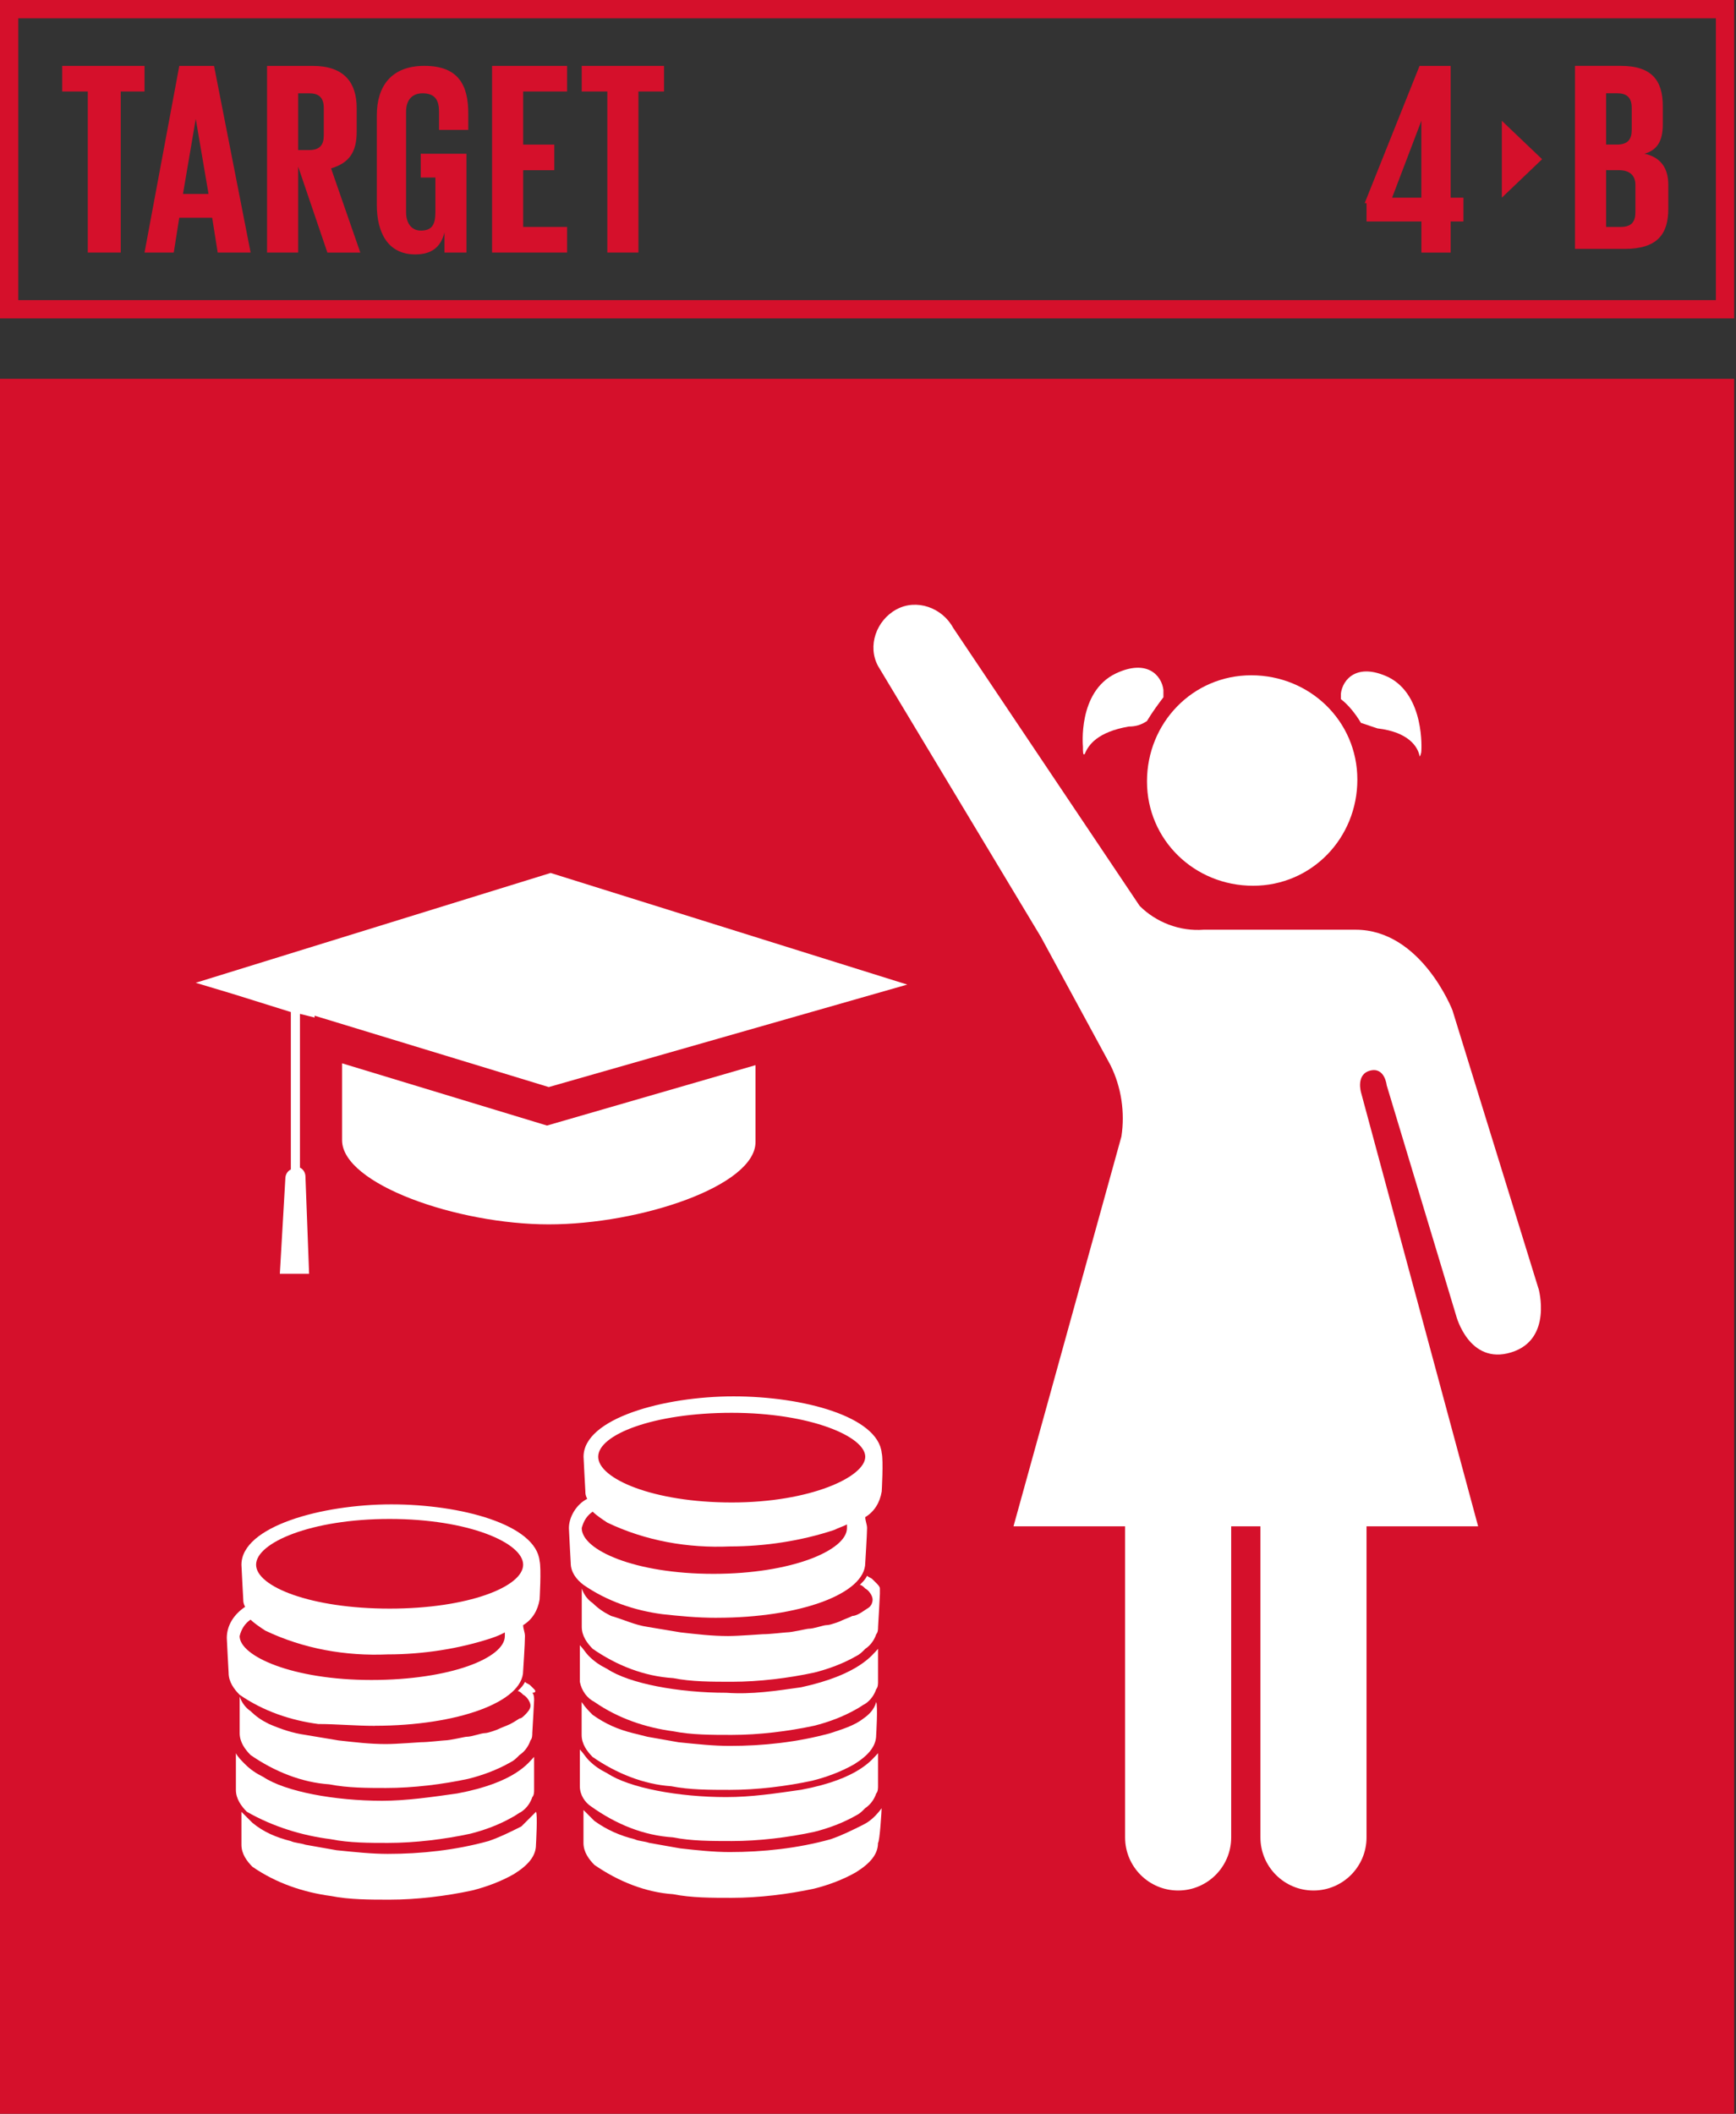 <?xml version="1.0" encoding="UTF-8"?><svg id="Capa_1" xmlns="http://www.w3.org/2000/svg" viewBox="0 0 467 568.37"><rect x="0" y="0" width="467" height="568.37" fill="#333333" stroke="none"/><defs><style>.cls-1{fill:#fff;}.cls-2{fill:#d5102b;}</style></defs><path class="cls-2" d="M4.92,80.7H461.59V4.92H4.92V80.7Zm462.08,4.92H0V0H466.51V85.62h.49Z"/><polygon class="cls-2" points="16.73 17.72 38.88 17.72 38.88 24.6 32.48 24.6 32.48 67.91 23.62 67.91 23.62 24.6 16.73 24.6 16.73 17.72"/><path class="cls-2" d="M49.21,52.16h6.89l-3.44-20.18-3.44,20.18Zm-10.33,15.75l9.35-50.19h9.35l9.84,50.19h-8.86l-1.48-9.35h-8.86l-1.48,9.35h-7.87Z"/><path class="cls-2" d="M80.21,24.6v15.75h2.95c2.95,0,3.94-1.48,3.94-3.94v-7.38c0-2.95-1.48-3.94-3.94-3.94h-2.95v-.49Zm0,20.18v23.13h-8.37V17.72h12.3c8.37,0,11.81,4.43,11.81,11.32v6.4c0,5.41-1.97,8.37-6.89,9.84l7.87,22.64h-8.86l-7.87-23.13Z"/><path class="cls-2" d="M113.67,41.34h11.81v26.57h-5.91v-5.41c-.98,3.94-3.44,5.91-7.87,5.91-7.38,0-10.33-5.91-10.33-13.29V31c0-7.87,3.94-13.29,12.79-13.29,9.35,0,11.81,5.41,11.81,12.79v4.43h-7.87v-4.92c0-2.95-.98-4.92-4.43-4.92-2.95,0-4.43,1.97-4.43,4.92v27.07c0,2.95,1.48,4.92,3.94,4.92,2.95,0,3.94-1.48,3.94-4.92v-9.35h-3.94v-6.4h.49Z"/><polygon class="cls-2" points="132.37 17.72 152.55 17.72 152.55 24.6 140.74 24.6 140.74 38.88 149.11 38.88 149.11 45.77 140.74 45.77 140.74 61.02 152.55 61.02 152.55 67.91 132.37 67.91 132.37 17.72"/><polygon class="cls-2" points="156.49 17.72 178.63 17.72 178.63 24.6 171.74 24.6 171.74 67.91 163.38 67.91 163.38 24.6 156.49 24.6 156.49 17.72"/><path class="cls-2" d="M432.06,45.27v15.75h3.94c2.95,0,3.94-1.48,3.94-3.94v-7.38c0-2.46-1.48-3.94-4.43-3.94h-3.44v-.49Zm0-6.4h2.95c2.95,0,3.94-1.48,3.94-3.94v-5.91c0-2.95-1.48-3.94-3.94-3.94h-2.95v13.78Zm-8.37-21.16h12.3c8.37,0,11.32,3.94,11.32,10.83v4.92c0,4.43-1.48,6.89-4.92,7.87,4.43,.98,6.4,3.94,6.4,8.37v6.4c0,6.89-2.95,10.83-11.81,10.83h-13.29V17.72Z"/><path class="cls-2" d="M374.49,53.15h7.87v-20.67l-7.87,20.67Zm-7.38,1.48l14.76-36.91h8.37V53.15h3.44v6.4h-3.44v8.37h-7.87v-8.37h-14.76v-4.92h-.49Z"/><polygon class="cls-2" points="404.01 32.48 404.01 53.15 414.84 42.81 404.01 32.48"/><g><rect class="cls-2" y="101.86" width="466.51" height="466.51"/><path class="cls-1" d="M92.02,285.91v20.67c0,11.81,31,22.64,55.61,22.64s55.61-10.33,55.61-22.14v-20.67l-56.1,16.24-55.11-16.73Z"/><path class="cls-1" d="M244.08,264.75l-95.96-30.02-95.47,29.53,9.84,2.95,15.75,4.92v42.32c-.98,.49-1.48,1.48-1.48,2.46l-1.48,25.59h7.87l-.98-26.08c0-.98-.49-1.97-1.48-2.46v-41.34l3.94,.98v-.49l62.99,19.19,96.45-27.56Z"/><path class="cls-1" d="M413.85,346.44l-23.13-74.8s-8.37-21.65-26.08-21.65h-40.84c-6.4,.49-12.79-1.97-17.22-6.4l-50.19-74.8c-2.95-5.41-9.84-7.87-15.25-4.92-5.41,2.95-7.87,9.84-4.92,15.25l43.8,72.83,18.7,34.45c2.95,5.91,3.94,12.79,2.95,19.19l-29.03,104.82h30.02v83.66c0,7.87,6.4,14.27,14.27,14.27s14.27-6.4,14.27-14.27v-83.66h7.87v83.66c0,7.87,6.4,14.27,14.27,14.27s14.27-6.4,14.27-14.27v-83.66h30.02l-31.49-116.63s-1.48-4.92,2.46-5.91,4.43,3.94,4.43,3.94l18.7,62s3.44,13.29,14.76,9.84c11.32-3.44,7.38-17.22,7.38-17.22"/><path class="cls-1" d="M366.12,194.38l4.43,1.48c8.37,.98,10.83,4.92,11.32,7.38,0,.49,.49-.49,.49-1.48,0,0,.98-14.76-8.86-19.68-8.37-3.94-12.3,.49-12.79,4.43v1.48c1.97,1.48,3.94,3.94,5.41,6.4"/><path class="cls-1" d="M291.81,202.74c.98-2.46,3.44-5.91,11.81-7.38,1.97,0,3.44-.49,4.92-1.48,1.48-2.46,2.95-4.43,4.43-6.4v-1.97c-.49-3.94-4.43-8.37-12.79-4.43-10.33,4.92-8.86,19.68-8.86,19.68,0,1.48,0,2.46,.49,1.97"/><path class="cls-1" d="M337.09,238.17c15.75,0,28.05-12.79,28.05-28.54s-12.79-28.05-28.54-28.05-28.05,12.79-28.05,28.54,12.79,28.05,28.54,28.05c-.49,0,0,0,0,0"/><path class="cls-1" d="M140.25,491.11c-2.95,1.48-5.91,2.95-8.86,3.94-8.86,2.46-18.21,3.44-27.07,3.44-4.43,0-8.86-.49-13.78-.98-2.95-.49-5.41-.98-8.37-1.48-1.48-.49-2.95-.49-3.94-.98-3.94-.98-7.38-2.46-10.33-4.92-.98-.98-1.97-1.97-2.95-2.95v8.86c0,2.46,1.48,4.43,2.95,5.91,6.4,4.43,13.78,6.89,21.16,7.87,4.92,.98,10.33,.98,15.75,.98,7.38,0,15.25-.98,22.14-2.46,3.94-.98,7.87-2.46,11.32-4.43,3.94-2.46,5.91-4.92,5.91-7.87,0,0,.49-8.37,0-8.86-.98,.98-2.46,2.46-3.94,3.94"/><path class="cls-1" d="M64.46,439.93c.49-1.97,1.48-3.44,2.95-4.43,.98,.98,2.46,1.97,3.94,2.95,10.33,4.92,21.65,6.89,32.97,6.4,9.35,0,19.19-1.48,28.05-4.43,1.48-.49,2.46-.98,3.44-1.48v.98c0,5.91-14.76,11.81-35.92,11.81s-35.43-6.4-35.43-11.81m40.35-31.49c21.16,0,35.92,6.4,35.92,12.3s-14.76,11.81-35.92,11.81-35.92-5.91-35.92-11.81,14.76-12.3,35.92-12.3m-3.94,55.61c22.14,0,39.86-6.4,39.86-14.76,0,0,.49-7.38,.49-9.35,0-.98-.49-1.97-.49-2.95,2.46-1.48,3.94-3.94,4.43-6.89,0,0,.49-8.37,0-10.33-.98-9.84-21.16-15.25-39.86-15.25s-40.35,5.91-40.35,16.24c0,.49,.49,9.35,.49,9.35,0,.49,0,.98,.49,1.97-2.95,1.97-4.92,4.92-4.92,8.37,0,.49,.49,9.35,.49,9.35,0,2.46,1.48,4.43,2.95,5.91,6.4,4.43,13.78,6.89,21.16,7.87,4.92,0,9.84,.49,15.26,.49"/><path class="cls-1" d="M89.07,494.56c4.92,.98,10.33,.98,15.25,.98,7.38,0,15.25-.98,22.14-2.46,3.94-.98,7.87-2.46,11.32-4.43,.98-.49,1.48-.98,2.46-1.48,1.48-.98,2.46-2.46,2.95-3.94,.49-.49,.49-1.48,.49-1.97v-8.86c-1.48,1.48-4.92,6.89-20.67,9.84-6.89,.98-13.78,1.97-20.18,1.97-12.79,0-26.08-2.46-31.99-6.4-1.97-.98-3.44-1.97-4.92-3.44-.98-.98-1.97-1.97-2.46-2.95v9.84c0,2.46,1.48,4.43,2.95,5.91,6.89,3.94,14.76,6.4,22.64,7.38"/><path class="cls-1" d="M143.69,454.21q-.49-.49-.98-.98c-.49-.49-.98-.49-1.48-.98-.49,.98-.98,1.48-1.97,2.46,.49,0,.98,.49,1.48,.98,.98,.49,1.97,1.97,1.97,2.95s-.98,1.97-1.48,2.46c-.49,.49-.98,.98-1.48,.98,0,0-1.48,.98-2.46,1.48-.98,.49-2.46,.98-3.44,1.48,0,0-2.46,.98-3.44,.98s-3.44,.98-4.92,.98c-.49,0-4.43,.98-5.91,.98-.49,0-4.43,.49-6.4,.49-.49,0-6.4,.49-9.35,.49-4.43,0-8.37-.49-12.79-.98l-8.86-1.48c-3.44-.49-6.4-1.48-9.84-2.95-1.97-.98-3.44-1.97-4.92-3.44-1.48-.98-2.46-2.46-2.95-3.94v9.84c0,2.46,1.48,4.43,2.95,5.91,6.4,4.43,13.78,7.38,21.16,7.87,4.92,.98,10.33,.98,15.25,.98,7.38,0,15.26-.98,22.14-2.46,3.94-.98,7.87-2.46,11.32-4.43,.98-.49,1.48-.98,2.46-1.97,1.48-.98,2.46-2.46,2.95-3.94,.49-.49,.49-1.48,.49-1.97,0,0,.49-8.37,.49-8.86s0-1.48-.49-1.97c.98,0,.98-.49,.49-.98"/><path class="cls-1" d="M156.49,410.9c.49-1.97,1.48-3.44,2.95-4.43,.98,.98,2.46,1.97,3.94,2.95,10.33,4.92,21.65,6.89,32.97,6.4,9.35,0,19.19-1.48,28.05-4.43,.98-.49,2.46-.98,3.44-1.48v.98c0,5.91-14.76,12.3-35.92,12.3s-35.43-6.4-35.43-12.3m40.35-31c21.16,0,35.92,6.4,35.92,11.81s-14.76,12.3-35.92,12.3-35.92-6.4-35.92-12.3,14.76-11.81,35.92-11.81m-3.94,55.11c22.14,0,39.86-6.4,39.86-14.76,0,0,.49-7.87,.49-9.35,0-.98-.49-1.97-.49-2.95,2.46-1.48,3.94-3.94,4.43-6.89,0,0,.49-8.37,0-10.33-.98-9.84-21.16-15.25-39.86-15.25s-40.35,5.91-40.35,16.24c0,.49,.49,9.35,.49,9.35,0,.49,0,.98,.49,1.97-2.95,1.48-4.92,4.92-4.92,7.87,0,.49,.49,9.35,.49,9.35,0,2.46,1.48,4.43,3.44,5.91,6.4,4.43,13.78,6.89,21.16,7.87,4.43,.49,9.35,.98,14.76,.98"/><path class="cls-1" d="M236.7,427.14c0-.49-.49-.98-.98-1.48q-.49-.49-.98-.98c-.49-.49-.98-.49-1.48-.98-.49,.98-.98,1.48-1.97,2.46,.49,0,.98,.49,1.48,.98,.98,.49,1.97,1.97,1.97,2.95s-.49,1.97-1.48,2.46l-1.48,.98s-1.48,.98-2.46,.98c-.98,.49-2.46,.98-3.44,1.48,0,0-2.46,.98-3.44,.98s-3.44,.98-4.92,.98c-.49,0-4.43,.98-5.91,.98-.49,0-4.43,.49-6.4,.49-.49,0-6.4,.49-9.35,.49-4.43,0-8.37-.49-12.79-.98-2.95-.49-5.91-.98-8.86-1.48-3.44-.49-6.4-1.97-9.84-2.95-1.97-.98-3.44-1.97-4.92-3.44-1.48-.98-2.46-2.46-2.95-3.94v10.33c0,2.46,1.48,4.43,2.95,5.91,6.4,4.43,13.78,7.38,21.65,7.87,4.92,.98,10.33,.98,15.75,.98,7.38,0,15.26-.98,22.14-2.46,3.94-.98,7.87-2.46,11.32-4.43,.98-.49,1.48-.98,2.46-1.97,1.48-.98,2.46-2.46,2.95-3.94,.49-.49,.49-1.48,.49-1.97,0,0,.49-8.37,.49-8.86v-1.48Z"/><path class="cls-1" d="M232.27,462.08c-2.46,1.97-5.91,2.95-8.86,3.94-8.86,2.46-18.21,3.44-27.07,3.44-4.43,0-8.86-.49-13.78-.98-2.95-.49-5.41-.98-8.37-1.48l-3.94-.98c-3.94-.98-7.38-2.46-10.83-4.92-.98-.98-1.97-1.97-2.95-3.44v8.86c0,2.46,1.48,4.43,2.95,5.91,6.4,4.43,13.78,7.38,21.16,7.87,4.92,.98,10.33,.98,15.75,.98,7.38,0,15.25-.98,22.14-2.46,3.94-.98,7.87-2.46,11.32-4.43,3.94-2.46,5.91-4.92,5.91-7.87,0,0,.49-7.87,0-8.86-.49,1.97-1.97,3.44-3.44,4.43"/><path class="cls-1" d="M159.93,457.65c6.4,4.43,13.78,6.89,21.16,7.87,4.92,.98,10.33,.98,15.75,.98,7.38,0,15.25-.98,22.14-2.46,3.94-.98,7.87-2.46,11.32-4.43,.98-.49,1.48-.98,2.46-1.48,1.48-.98,2.46-2.46,2.95-3.94,.49-.49,.49-1.48,.49-1.97v-8.86c-1.48,1.48-4.92,6.89-20.67,10.33-6.89,.98-13.29,1.97-20.18,1.48-12.79,0-26.08-2.46-31.99-6.4-1.97-.98-3.44-1.97-4.92-3.44-.98-.98-1.48-1.97-2.46-2.95v9.84c.49,2.46,1.97,4.43,3.94,5.41"/><path class="cls-1" d="M237.19,486.19c-1.48,1.97-2.95,3.44-4.92,4.43-2.95,1.48-5.91,2.95-8.86,3.94-8.86,2.46-18.21,3.44-27.07,3.44-4.43,0-8.86-.49-13.29-.98-2.95-.49-5.41-.98-8.37-1.48-1.48-.49-2.95-.49-3.94-.98-3.94-.98-7.38-2.46-10.83-4.92l-2.95-2.95v8.86c0,2.46,1.48,4.43,2.95,5.91,6.4,4.43,13.78,7.38,21.16,7.87,4.92,.98,10.33,.98,15.75,.98,7.38,0,15.25-.98,22.14-2.46,3.94-.98,7.87-2.46,11.32-4.43,3.94-2.46,5.91-4.92,5.91-7.87,.49-.49,.98-8.86,.98-9.35"/><path class="cls-1" d="M181.09,494.06c4.92,.98,10.33,.98,15.75,.98,7.38,0,15.25-.98,22.14-2.46,3.94-.98,7.87-2.46,11.32-4.43,.98-.49,1.48-.98,2.46-1.97,1.48-.98,2.46-2.46,2.95-3.94,.49-.49,.49-1.48,.49-1.97v-8.86c-1.48,1.48-4.92,6.89-20.67,9.84-6.89,.98-13.29,1.97-20.18,1.97-12.79,0-26.08-2.46-31.99-6.4-1.97-.98-3.44-1.97-4.92-3.44-.98-.98-1.48-1.97-2.46-2.95v9.84c0,2.46,1.48,4.43,2.95,5.41,6.89,4.92,14.27,7.87,22.14,8.37"/></g></svg>
